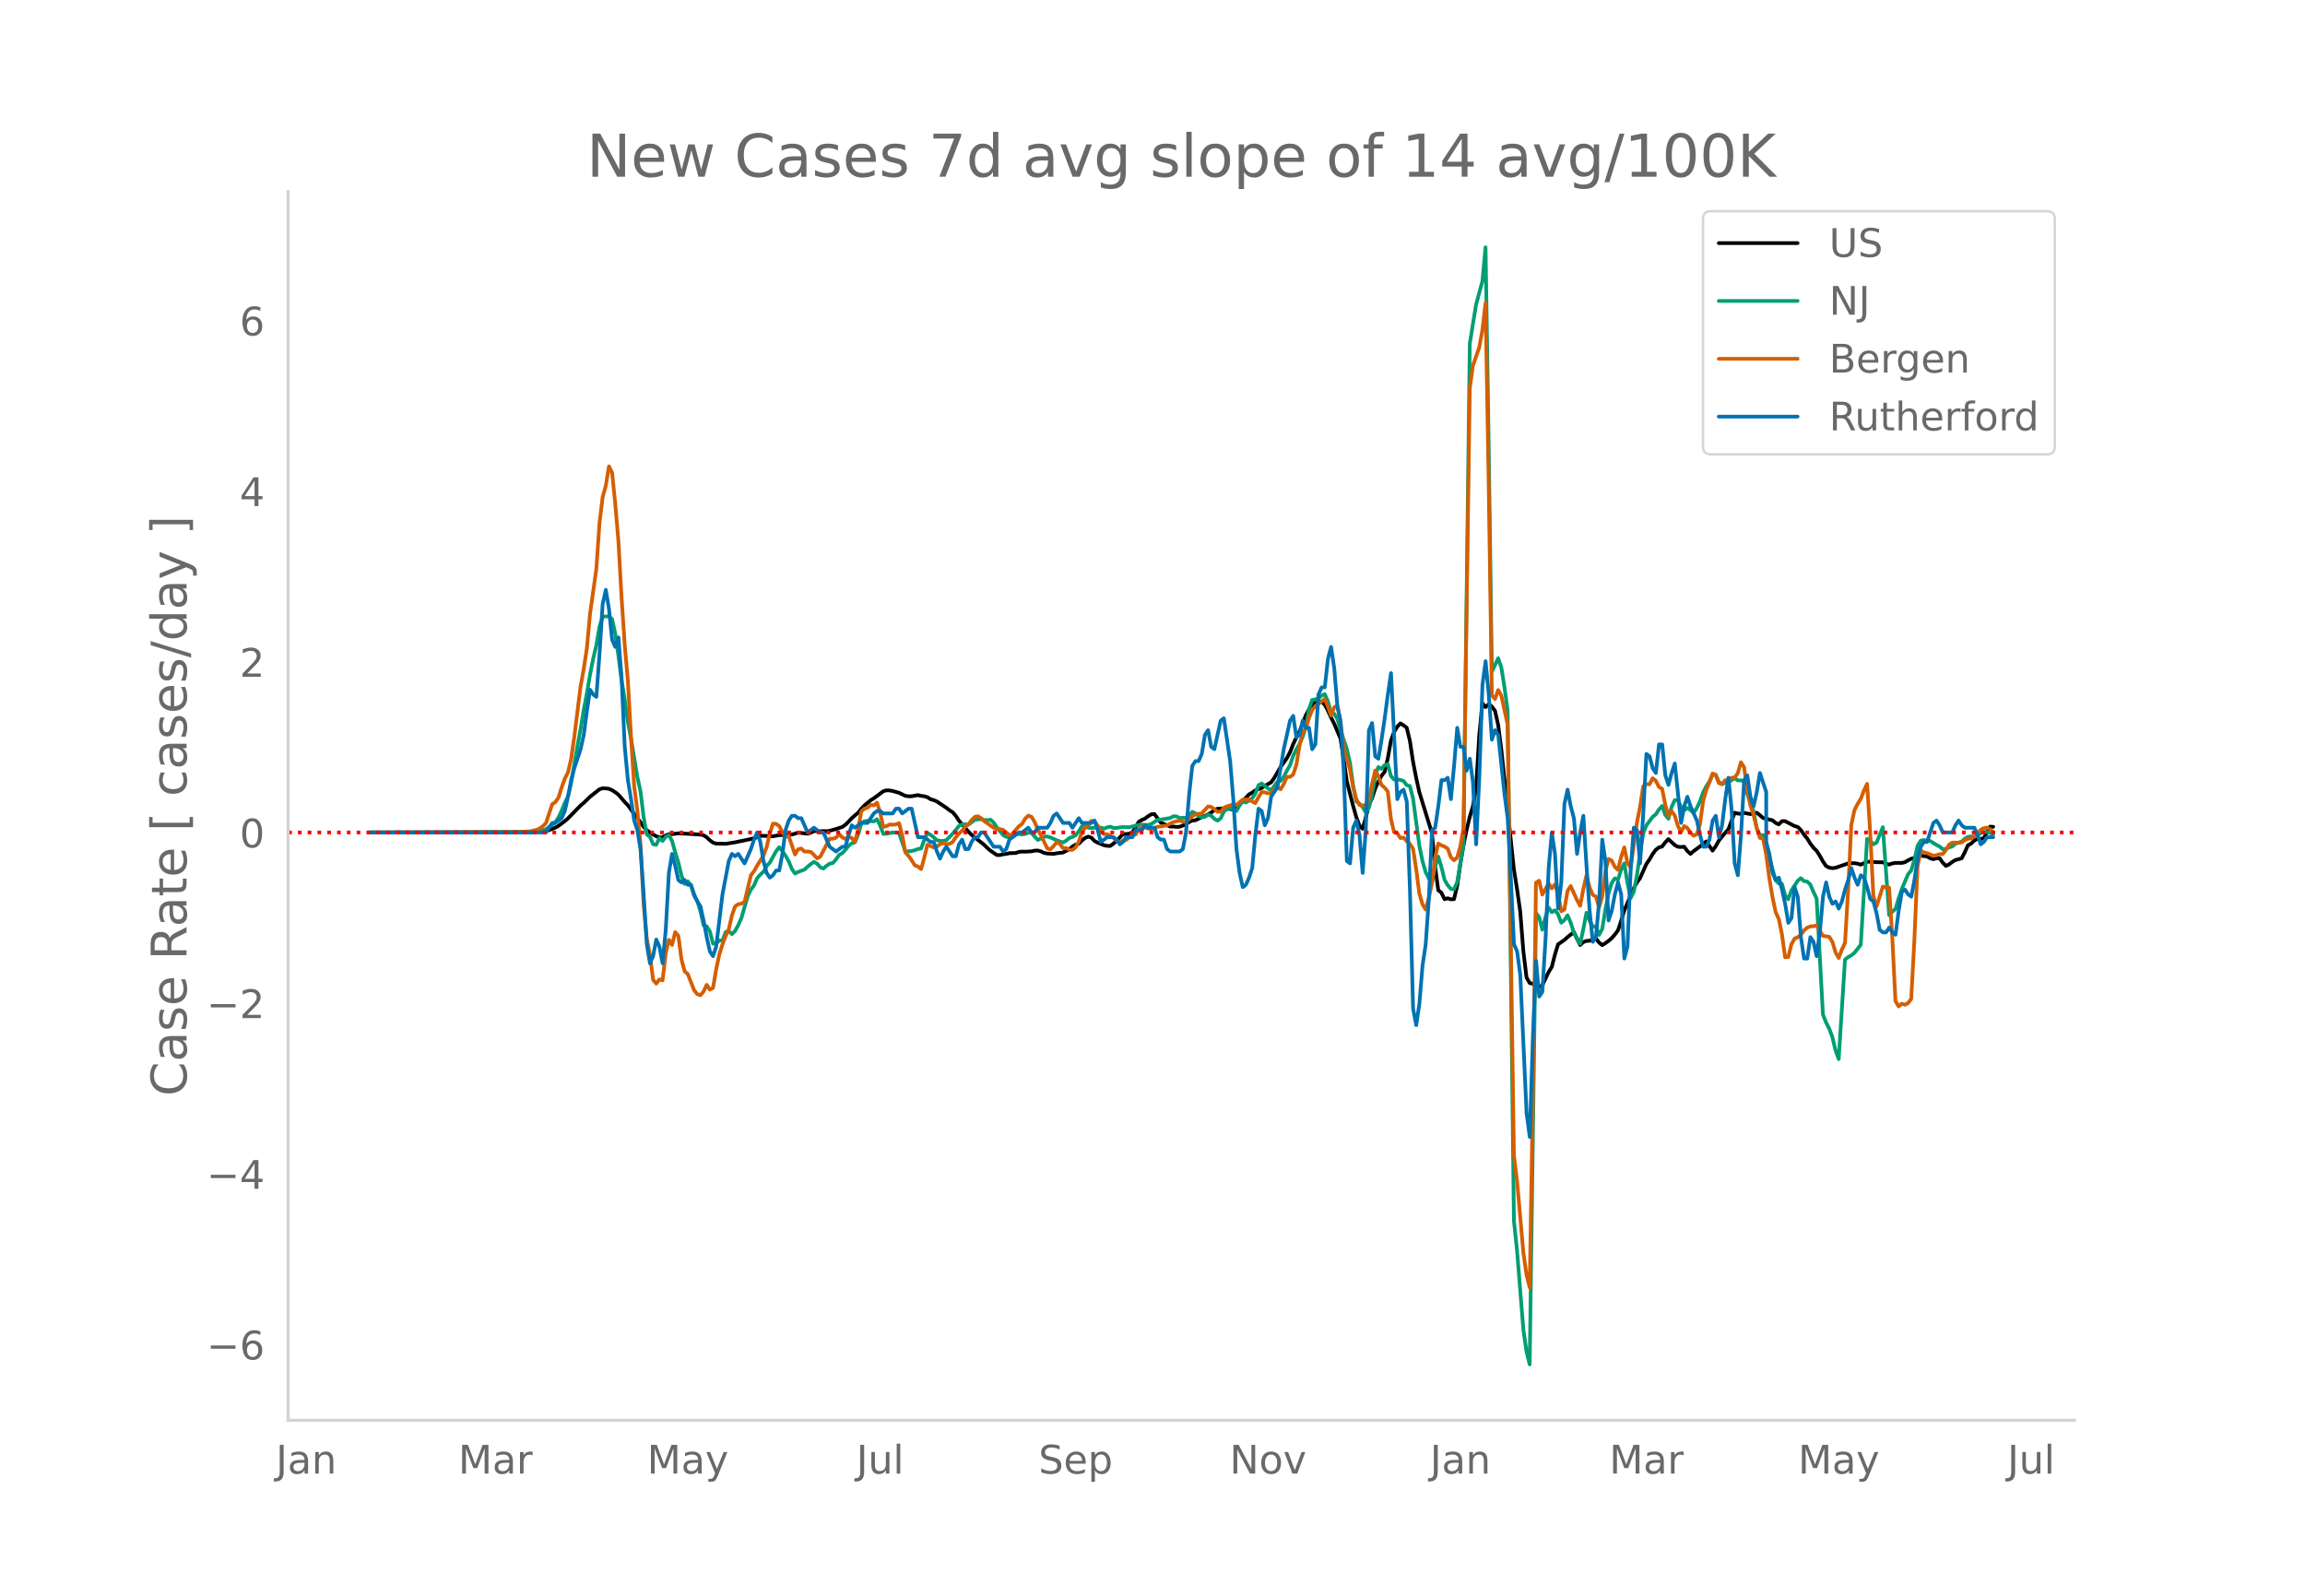 <svg height="864" viewBox="0 0 936 648" width="1248" xmlns="http://www.w3.org/2000/svg" xmlns:xlink="http://www.w3.org/1999/xlink"><defs><style>*{stroke-linecap:butt;stroke-linejoin:round}</style></defs><g id="figure_1"><path d="M0 648h936V0H0z" style="fill:#fff" id="patch_1"/><g id="axes_1"><path d="M117 576.72h725.4V77.76H117z" style="fill:none" id="patch_2"/><path clip-path="url(#p0abd305f28)" d="m149.973 338.045 64.024-.139 6.403-.325 1.28-.177 1.28-.31 2.562-1.038 1.28-.725 2.561-1.897 1.28-1.119 5.123-5.229 1.28-1.062 2.561-2.495 3.842-3.033 1.28-.4 1.28.044 1.281.176 1.28.566 1.281.823 1.28.998 2.562 2.955 1.28 1.327 2.561 3.54 2.561 3.374 1.28 1.848 1.281 1.415 2.561 1.7 1.28.705 1.281.48 1.28-.067 1.281-.726 1.28-.499 1.281-.044 2.561-.325 5.122.258 3.842.263 1.28.263 1.28.84 1.281 1.195 1.28.96 1.281.398 3.842.08 3.841-.612 7.683-1.597 2.561-.997 1.28-.05 3.842.207 2.561-.47 2.561-.125 1.28-.137 1.281.02 2.56-.757 3.842.398 1.28-.392 1.281-.647 1.28-.045 1.281.122 1.28-.086 1.281.053 1.28-.178 2.562-.703 2.56-.845 1.281-.907 1.28-1.256 1.281-1.411 2.561-2.189 1.28-1.585 1.281-1.367 2.561-2.144 1.28-.774 3.842-2.853 1.28-.393 1.281.053 1.28.243 2.562.719 2.56 1.24 1.281.172 1.28-.019 2.562-.46 1.28.319 1.28.144 1.281.405 1.28.803 1.281.365 1.28.554 3.842 2.57 1.28.996 1.281.8 1.28 1.481 1.281 1.942 3.842 4.464 1.28 1.292 5.122 4.07 1.28 1.277 1.281 1.088 2.561 1.763 1.28.01 1.281-.331 1.28-.128 1.281-.295 2.561-.08 1.28-.442 1.281-.136 1.28.047 2.562-.147 1.28-.28 1.28-.047 1.281.358 1.28.625 1.281.232 2.561.15 1.28-.258 2.561-.3 2.561-1.33 1.28-1.115 1.281-.721 1.28-.388 1.281-1.337 1.28-1.042 1.281-.524 1.28.421 1.281 1.361 1.28.672 2.562 1.04 1.28.26 1.28.026 1.281-.964 1.28-1.134 2.562-2.666 2.56-.166 1.281-.62 1.28-1.93 1.281-2.298 1.28-.79 1.281-.52 1.28-.993 1.281-.769 1.28-.088 2.562 3.501 3.841 1.574 1.28-.003 1.281.155 1.28-.094 2.562-.95 1.28-1.01 1.28-.526 1.281-.144 2.561-1.279 1.28-.453 1.281-.623 1.28-.758 1.281-1.091 1.28-.46 1.281-.074 2.561.156 1.28-.025 1.281.365 1.28-.5 1.281-1.691 2.561-2.68 1.28-1.393 1.281-.704 1.28-.936 2.562-.927 1.28-.857 2.561-1.461 1.28-1.812 2.562-4.403 2.56-3.626 1.281-2.404 1.28-3.274 1.281-2.73 1.28-2.368 2.562-6.596 1.28-2.411 1.28-1.833 1.281-1.11 1.28-.38 1.281.195 1.28 1.206 1.281 2.393 1.28 2.824 1.281 2.531 2.561 6.038 1.28 8.258 1.28 9.077 2.562 9.987 1.28 4.555 1.28 3.426 1.281 1.31 1.28-4.42 1.281-5.333 1.28-2.67 1.281-3.856 1.28-2.91 1.281-2.32 1.28-1.588 1.281-5.507 1.28-7.228 1.281-3.476 1.28-2.118 1.281-1.366 1.28.786 1.281.994 1.28 5.263 1.281 8.463 1.28 6.615 1.281 5.82 5.122 16.67 1.28 13.524 1.281 9.603 1.28 1.023 1.281 2.64 1.28-.382 1.281.425 1.28-.058 1.281-5.42 1.28-8.835 1.281-7.67 1.28-6.26 1.281-5.26 1.28-4.286 1.281-7.411 1.28-21.401 1.281-12.989 1.28 1.526 1.281-1.15 1.28.94 1.281 1.738 1.28 5.718 1.281 9.994 3.842 36.63 1.28 12.12 1.28 7.964 1.281 9.115 1.28 16.17 1.281 10.58 1.28 2.236 1.281.322 1.28-.52 1.281 1.851 1.28-.725 2.562-5.391 1.28-2.044 1.28-4.998 1.281-4.208 2.561-1.757 1.28-1.166 2.562-2.043 2.56 5.24 1.281-1.183 1.28-.475 1.281-.074 1.28-.588 1.281-.334 1.28 1.65 1.281 1.047 1.28-.772 1.281-.941 1.28-1.088 1.281-1.477 1.28-1.714 1.28-3.824 1.281-4.272 3.842-9 1.28-2.339 1.28-1.75 2.562-5.746 1.28-1.875 1.28-2.18 1.281-1.738 1.28-.96 1.281-.357 1.28-1.69 1.281-1.32 2.561 2.425 1.28.691 1.281.098 1.28-.12 1.281 1.745 1.28 1.167 1.281-1.143 2.561-1.872 2.561-2.049 2.561 3.745 1.28-1.798 1.281-2.312 2.561-3.106 1.28-1.385 2.562-6.786 1.28.315 1.28.146 1.281-.412 2.561.492 2.561-.551 1.28.985 1.281 1.142 3.842.95 1.28 1.07 1.28.583 1.281-1.32 1.28.013 3.842 1.992 1.28.346 1.281 1.269 1.28 1.855 1.281 1.57 1.28 2.06 1.281 1.703 1.28 1.238 1.281 2.006 1.28 2.303 1.281 1.876 1.28.66 1.281.211 1.28-.169 5.123-1.77 2.56-.099 1.281.223 1.28.387 2.562-1.175 1.28-.037 2.561.216 2.561.038 1.28.626 1.281.281 1.28-.439 1.281-.241 2.56.025 1.281-.275 1.28-.784 1.281-.63 1.28-.308 1.281-.604 1.28-.355 2.562.336 1.28.744 1.28.363 1.281-.33 1.28-.04 1.281 1.785 1.28 1.297 1.281-.588 1.28-1.01 1.281-.756 2.561-.707 1.28-2.491 1.281-2.844 1.28-.646 1.281-1.243 1.28-.735 1.281.094 1.28-.267 2.562-4.738 1.28.08h0" style="fill:none;stroke:#000;stroke-linecap:round;stroke-width:1.5" id="line2d_1"/><path clip-path="url(#p0abd305f28)" d="m149.973 338.04 64.024-.098 3.842-.227 1.28-.187 1.28-.32 1.281-.474 2.561-1.772 1.28-1.1 1.281-1.927 1.28-2.787 1.281-3.15 1.28-2.579 1.281-5.418 2.561-14.994 1.28-6.961 1.281-7.783 1.28-6.744 1.281-7.607 1.28-6.45 1.281-5.523 1.28-7.427 1.281-4.138 2.561-.113 1.28 1.152 1.281 6.005 1.28 8.844 1.281 10.066 1.28 7.745 1.281 9.031 1.28 6.939 2.562 15.472 1.28 5.834 1.28 10.564 1.281 6.92 1.28.998 1.281 2.964 1.28.229 1.281-2.771 1.28 1.228 1.281-1.674 1.28-.709 1.281 2.365 1.28 4.64 1.281 4.144 1.28 5.35 1.281 3.367 1.28-1.1 1.281 1.713 1.28 4.112 1.281 2.152 1.28 4.116 1.281 5.699 1.28.51 1.281 2.081 1.28 4.945 1.281-.058 1.28-1.254 1.281.046 1.28-3.434 1.281-.37 1.28 1.186 1.281-1.272 1.28-2.394 1.281-2.86 2.561-8.862 1.28-2.661 1.281-1.716 1.28-2.95 1.281-1.453 1.28-1.133 1.281-2.353 1.28-1.34 2.561-4.659 1.281-1.622 1.28 1.529 1.281 1.946 1.28 2.251 1.281 3.114 1.28 1.837 1.28-.643 2.562-.95 1.28-1.196 1.28-1.04 1.281-.883 1.28.689 1.281 1.463 1.28.551 1.281-1.138 1.28-.842 1.281-.273 1.28-1.447 1.281-1.837 1.28-.733 1.281-1.397 1.28-1.57 1.281-1.026 1.28-.354 1.281-3.185 1.28-4.385 1.281-1.043 1.28-.125 2.562.19 1.28-.851 1.28 2.56 1.281 3.394 1.28-.124 2.562-.456 2.56.14 2.562 7.61 2.56-.24 1.281-.332 1.28-.494 1.281-.169 1.28-3.493 1.281-2.815 1.28.749 1.281.995 1.28 1.18 1.281.27 1.28.035 1.281-.342 2.561-2.588 2.561-3.177 1.28-.633 1.281-.034 1.28.154 2.562-1.94 1.28-.218 1.28-.09 1.281.335 1.28.125 1.281-.229 1.28 1.169 1.281 1.968 2.561 3.09 1.28.75 1.281.157 2.561-1.276 1.28-.063 1.281.185 1.28-.184 1.281-.503 1.28.05 1.281 1.522 1.28 1.346 1.281-.601 1.28-.725 1.281-.061 1.28.394 2.561 1.166 2.561.894 1.281-.764 1.28-1.083 1.28-.42 1.281-.683 1.28-1.65 1.281-1.987 1.28-.19 1.281.776 1.28.09 2.562-.252 1.28.114 1.28.406 1.281-.52 1.28-.292 1.281.555 1.28-.018 1.281-.239 1.28-.125 2.562.091 3.841-.997 1.28-.08 2.562.138 1.28-.4 2.561-1.688 1.28-.072 3.842-.673 1.28-.724 1.281.085 1.28.665 1.281-.153 1.28.068 1.281-.94 1.28-1.499 1.281.613 1.28.98 1.281.655 1.28-.24 1.281-.913 1.28.492 1.281 1.242 1.28.744 1.281-.933 1.28-2.721 1.281-1.19 1.28-.233 1.281.404 1.28.762 1.281-2.325 1.28-1.566 1.281.408 1.28-.729 1.281-1.015 1.28-1.841 1.281-3.386 1.28-.737 2.562 2.005 1.28.784 2.561-3.507 1.28-.34 1.281-1.62 1.28-2.549 1.281-2.153 1.28-3.902 1.281-2.54 1.28-2.237 1.281-2.88 1.28-3.985 1.281-7.182 1.28-3.822 1.281-.16 1.28-.574 1.281-.983 1.28-.641 1.281 2.944 1.28 4.703 1.281.335 1.28 2.054 1.281 4.62 2.56 7.687 1.281 5.544 1.28 9.3 1.281 6.38 1.28.936 1.281 1.32 1.28 2.22 1.281-1.93 1.28-5.065 1.281-7.897 1.28-3.527 1.281.733 1.28-1.545 1.281-.38 1.28 4.869 1.281 1.391 1.28-.072 1.281.241 1.28.428 1.281 1.686 1.28.38 1.281 4.99 2.561 19.177 1.28 6.31 1.281 4.445 1.28 2.557 1.281 1.852 1.28-6.567 1.281-4.118 1.28 4.154 1.281 5.257 1.28 2.185 1.281 1.523 1.28.143 1.281-2.89 2.561-15.22 2.561-203.525 2.561-15.837 2.561-9.43 1.28-13.781 1.281 80.61 1.28 91.681 2.562-5.42 1.28 3.734 1.28 8.004 1.281 9.523 2.561 207.19 1.28 12.22 2.562 32.07 1.28 8.83 1.28 5.158 2.562-183.279 1.28 1.648 1.28 5.116 1.281-5.03 1.28-3.941 1.281 1.863 1.28-.76 1.281 1.614 1.28 3.437 1.281-1.049 1.28-1.978 1.281 2.997 1.28 3.991 1.281 2.66 1.28 1.923 1.281-5.904 1.28-6.682 1.281 3.21 1.28 2.311 1.281.118 1.28 3.32 1.281-2.377 1.28-7.803 1.281-6.598 1.28-4.278 1.281-1.905 1.28.59 1.28-4.045 1.281-2.61 1.28 7.867 1.281 6.206 1.28-2.49 1.281-6.626 1.28-9.023 1.281-8.115 1.28-3.243 2.562-3.465 1.28-1.021 1.28-1.953 1.281-1.46 1.28 3.637 1.281 1.557 1.28-4.751 1.281-2.781 1.28-.034 1.281 2.82 1.28 1.356 1.281-1.011 1.28.922 1.281 1.146 1.28-1.998 1.281-2.761 1.28-3.587 1.281-2.494 1.28-1.915 1.281-2.812 1.28.101 1.281 2.884 1.28.916 1.281-.6 1.28-.176 2.562-1.724 1.28.967 1.28-.081 1.281.477 1.28 4.994 2.562 7.258 1.28 6.7 1.28 2.902 1.281-.082 5.122 18.367 1.28 1.3 1.281.155 1.28 4.634 1.281 1.632 1.28-3.587 2.562-3.927 1.28-1.081 1.28 1.224 1.281.145 1.28 1.24 1.281 2.994 1.28 2.655 2.562 47.103 1.28 3.27 1.28 2.505 1.281 3.457 1.28 5.339 1.281 3.533 2.561-40.405 1.28-.997 1.281-.723 1.28-1.023 2.562-3.29 2.56-42.96 1.281.811 1.28 1.35 1.281-.665 2.561-6.248 2.561 35.737 1.28-1.481 1.281-1.003 1.28-4.345 1.28-3.762 2.562-6.048 1.28-1.536 1.28-4.342 1.281-5.597 1.28-2.142 1.281-.276 2.561.378 2.561 1.614 1.28.65 1.281 1.09 1.28-.137 1.281-.602 1.28-.374 1.281-1.095 1.28-.503 1.281-.374 1.28-1.185 1.281-.758 1.28-.133 1.281.037 1.28-.424 1.281-1.007 1.28-.458 1.281.052 1.28.356 1.281.508h0" style="fill:none;stroke:#009e73;stroke-linecap:round;stroke-width:1.5" id="line2d_2"/><path clip-path="url(#p0abd305f28)" d="m149.973 338.04 56.341-.095 5.122-.133 3.842-.247 2.56-.588 1.281-.53 1.28-.93 1.281-1.233 2.561-7.7 1.28-.872 1.281-1.878 1.28-4.077 1.281-3.585 1.28-2.522 1.281-5.462 1.28-8.97 2.562-20.578 1.28-6.998 1.28-8.478 1.281-13.958 2.561-18.226 1.28-18.624 1.281-10.564 1.28-4.57 1.281-7.852 1.28 2.617 1.281 12.745 1.28 15.077 1.281 22.93 1.28 19.23 1.281 14.585 1.28 22.758 1.281 20.065 1.28 9.71 1.281 13.75 1.28 24.542 1.281 13.977 1.28 6.449 1.281 10.07 1.28 1.536 1.281-1.706 1.28.379 1.281-10.943 1.28-5.52 1.281 2.087 1.28-5.177 1.281 1.46 1.28 9.615 1.281 4.818 1.28 1.137 2.562 6.506 1.28 1.63 1.28.437 1.281-1.517 1.28-2.712 1.281 1.972 1.28-.74 1.281-7.548 1.28-6.03 1.281-4.116 1.28-3.3 1.281-2.826 1.28-5.614 1.281-3.66 1.28-.892 1.281-.19 1.28-.777 2.562-10.753 1.28-1.67 1.28-2.275 2.562-4.078 1.28-3.394 1.28-5.576 1.281-3.964 1.28.057 1.281.91 1.28 2.485 1.281 1.84 1.28-.285 2.561 7.491 1.28-2.124 1.281-.284 1.28 1.232 1.281-.038 1.28.152 1.281 1.195 1.28 1.441 1.281-.645 3.842-7.34 1.28.02 1.28-.417 1.281-1.442 1.28 1.328 1.281.607 1.28-.816 1.281.455 1.28 1.423 1.281-4.59 1.28-7.624 1.281-1.119 1.28-.398 1.281-1.176 1.28.228 1.281-1.12 1.28 4.06 1.281 5.84 1.28-.36 1.281-.664 1.28.095 1.281-.114 1.28-.512 1.281 4.855 1.28 7.018 1.281 1.384 1.28 1.82 1.281 2.05 1.28.473 1.281 1.043 1.28-4.646 1.281-5.273 2.561 1.138 1.28-.341 1.281-1.024 1.28-.398 1.281.379 1.28-.057 1.281-.797 1.28-1.877 1.281-1.555 1.28-1.1 1.281-1.67 1.28-1.023 1.281-1.612 1.28-1.328 1.281-.285 1.28.778 1.281 1.195 3.842 2.693 1.28.569 1.28-.019 1.281.322 2.561 2.2 1.28-.569 1.281-1.63 1.28-1.423 1.281-.986 1.28-2.143 1.281-1.233 1.28.474 1.281 2.124 1.28 2.997 1.281 2.37 2.561 5.33 1.28.398 1.281-1.29 1.28-1.63 1.281.777 1.28 1.65 1.281-.038 1.28.74 1.28-.02 1.281-1.024 1.28-2.294 1.281-3.926 1.28-1.707 1.281-.872 1.28-1.935 1.281.247 1.28 1.706 1.281 2.106 1.28 1.346 1.281.02 1.28.644 1.281.853 1.28 1.176 1.281.588 1.28-.664 1.281-.246 2.561-2.03 1.28-.208 1.281-1.935 1.28-1.479 2.562 1.005 1.28.171 2.561-.872 2.561-.36 1.28-.266 2.562-1.309 2.56-.607 1.281.455 1.28.19 2.562-2.465 1.28-.645 1.28-.285 1.281-.151 2.561-2.845 1.28.227 1.281.854 1.28 1.1 1.281-.02 1.28-1.63 1.281-.588 1.28-.342 1.281-.512 1.28.323 2.562-2.181 2.56-.114 1.281.891 1.28.664 1.281-2.446 1.28-2.03 1.281.076 1.28.398 1.281-.018 1.28-1.821 1.281-.607 1.28.815 1.281-2.143 1.28-2.882 1.281-.02 1.28-.948 1.281-3.944 1.28-7.606 1.281-5.5 1.28-1.687 1.281-4.21 1.28-3.244 1.281-1.555 3.841-2.902 1.281 3.035 1.28 3.66 1.281-3.319 1.28-.796 1.281 7.055 1.28 9.862 1.28 4.95 1.281 4.134 1.28 7.245 1.281 4.78 1.28 2.389 1.281.208 1.28-.17 1.281-2.428 1.28-6.145 1.281-5.443 1.28 2.295 1.281 3.566 1.28 1.119 1.281 1.574 1.28 11.113 1.281 5.425 1.28.398 1.281 1.953 1.28-.19 1.281 1.442 1.28 1.119 1.281 1.896 1.28 8.307 1.281 9.9 1.28 4.438 1.281 2.086 1.28-4.532 1.281-6.202 1.28-10.298 1.281-5.747 1.28.74 1.281.493 1.28.853 1.281 3.49 1.28 1.214 1.281-1.1 1.28-4.514 1.281-7.358 2.561-178.692 1.28-9.199 2.562-7.396 1.28-7.017 1.28-11.02 1.281 73.681 1.28 85.648 1.281 1.48 1.28-3.623 1.281 2.238 2.561 11.72 2.561 174.937 1.28 10.602 2.562 29.055 1.28 8.933 1.28 5.082 1.281-77.568 1.28-86.786 1.281-.815 1.28 5.651 2.562-4.532 1.28 1.991 1.28-1.593 1.281 3.622 1.28 7.302 1.281-.74 1.28-7.529 1.281-1.991 2.561 5.69 1.28 2.332 1.281-6.695 1.28-5.632 1.281 4.798 1.28 3.091 1.281.664 1.28 4.362 1.281-4.305 1.28-10.26 1.281-5.064 1.28.664 1.281 2.56 1.28 1.233 1.28-5.235 1.281-3.926 1.28 6.316 1.281 1.859 2.561-18.15 1.28-6.43 1.281-8.401 1.28-.873 1.281.095 1.28-2.484 1.281 1.043 1.28 2.56 1.281.683 1.28 6.486 1.281 4.647 1.28-2.049 1.281 1.783 1.28 4.21 1.281 2.504 1.28-2.447 1.281.797 1.28 1.915 1.281 1.214 1.28-.569 1.281-4.115 1.28-9.37 1.281-4.513 1.28-3.091 1.281-3.604 1.28.55 1.281 3.395 1.28.303 1.281-1.517 1.28.209 1.281-1.214 1.28-.076 1.281-1.783 1.28-4.419 1.281 2.01 1.28 9.313 1.281 6.24 1.28 3.906 1.281 5.235 1.28 4.02 1.281.228 1.28 6.486 1.281 9.654 1.28 7.624 1.281 6.087 1.28 2.864 1.281 6.183 1.28 9.312 1.281-.076 1.28-5.158 1.281-2.333 1.28-.55 1.281-1.024 1.28-1.707 1.281-1.138 1.28-.531 1.281-.095 1.28-.247 2.562 4.173 2.56.398 1.281 2.067 1.28 4.249 1.281 2.275 1.28-3.394 1.281-2.693 1.28-21.697 1.281-26.286 1.28-5.955 1.281-2.541 1.28-2.049 1.281-3.394 1.28-2.694 1.281 19.971 1.28 25.698 1.281 4.097 2.561-8.023 1.28.323 1.281.057 1.28 20.463 1.281 25.547 1.28 2.238 1.28-1.081 1.281.417 1.28-.664 1.281-1.726 1.28-23.934 1.281-29.852 1.28-6.41 1.281.702 1.28.284 2.562 1.081 1.28-.208 1.28-.418 1.281-.057 1.28-1.63 1.281-2.163 1.28-.815 1.281-.057 1.28.095 1.281-.17 1.28-.892 1.281-.588 1.28-.152 1.281-.702 1.28-1.27 1.281-1.442 1.28-.74 1.281-.189 1.28.588 1.281 1.29h0" style="fill:none;stroke:#d55e00;stroke-linecap:round;stroke-width:1.5" id="line2d_3"/><path clip-path="url(#p0abd305f28)" d="M149.973 338.04h71.707l2.561-3.864h1.28l2.562-1.932 1.28-2.898 1.28-5.796 1.281-6.761 1.28-4.83 2.562-7.727 1.28-5.796 1.28-9.66 1.281-8.693 1.28 1.932 1.281.966 1.28-17.387 1.281-20.285 1.28-5.795 1.281 7.727 1.28 12.557 1.281 2.898 1.28-3.864 1.281 16.421 1.28 28.013 1.281 13.523 1.28 7.727 1.281 8.694 1.28 3.863 1.281 7.728 1.28 18.353 1.281 20.285 1.28 7.727 1.281-2.898 1.28-6.761 1.281 2.897 1.28 6.762 1.281-13.523 1.28-23.183 1.281-7.727 1.28 4.83 1.281 5.795 1.28.966 1.281-.966 1.28 1.932h1.281l1.28 3.864 1.281 2.898 1.28 1.932 1.281 5.795 1.28 6.762 1.281 5.795 1.28 1.932 1.281-3.864 2.561-21.25 2.561-13.523 1.28-2.898 1.281.966 1.28-.966 2.562 3.864 2.56-5.796 1.281-3.864 1.28-2.898 1.281 3.864 1.28 7.728 1.281 4.83 1.28 1.931 1.281-.966 1.28-1.932h1.281l1.28-6.761 1.281-9.66 1.28-3.863 1.281-1.932h1.28l1.28.966h1.281l2.561 5.795 2.561-1.931 2.561 1.931h1.28l2.562 5.796 2.56 1.932 2.562-1.932h1.28l1.28-4.83 1.281-3.863 1.28.966 2.562-1.932h2.56l2.562-3.864 1.28-.966h1.28l1.281.966h3.842l1.28-1.932h1.28l1.281 1.932 2.561-1.932h1.28l2.562 11.591h2.56l2.562 1.932h1.28l1.28 3.864 1.281 2.898 1.28-2.898 1.281-1.932 2.561 3.864h1.28l1.281-4.83 1.28-1.932 1.281 3.864h1.28l1.281-2.898 1.28-1.932h1.281l1.28-1.932h1.281l3.842 5.796h2.56l1.281 1.932 1.28-.966 1.281-3.864 3.842-2.898h1.28l2.561-1.931 1.28 1.931h1.281l1.28-1.931h3.842l1.28-1.932 1.281-2.898 1.28-.966 2.561 3.864h2.561l1.28 1.932 2.562-3.864 1.28 1.932h3.842l1.28-.966 1.28 3.863 1.281 4.83 2.561-1.932h2.561l1.28.966 1.281 1.932 1.28-.966 1.281-1.932h2.561l1.28-2.898h2.562l1.28-1.931 1.28.966h2.562l1.28 3.863 1.28.966h1.281l1.28 3.864 1.281.966h3.842l1.28-.966 1.28-6.762 1.281-15.455 1.28-11.59 1.281-1.933h1.28l1.281-2.898 1.28-7.727 1.281-1.932 1.28 6.762 1.281.966 2.561-11.592 1.28-.966 2.562 17.387 1.28 15.455 1.28 20.285 1.281 9.66 1.28 5.795 1.281-.966 1.28-2.898 1.281-3.863 1.28-13.524 1.281-10.625 1.28.966 1.281 5.796 1.28-2.898 1.281-8.694 2.561-3.863 2.561-15.455 2.561-11.592 1.28-1.932 1.281 8.694 1.28-.966L529 292.64l1.28 2.898h1.281l1.28 8.694 1.281-1.932 1.28-20.285 1.281-2.898h1.28l1.281-11.591 1.28-4.83 1.281 8.694 1.28 15.455 1.281 5.795 1.28 20.285 1.28 36.706 1.281.966 1.28-14.49 1.281-2.897 1.28 5.795 1.281 15.455 1.28-17.387 1.281-40.569 1.28-2.898 1.281 13.523 1.28.966 1.281-7.727 1.28-8.694 1.281-9.659 1.28-8.693 2.562 51.194 1.28-2.898 1.28-.965 1.281 4.83 1.28 35.739 1.281 48.297 1.28 6.761 1.281-8.693 1.28-15.455 1.281-8.693 1.28-18.353 1.281-28.013 1.28-.965 1.281-8.694 1.28-10.625h1.281l1.28-.966 1.281 8.693 1.28-13.523 1.281-15.455 1.28 7.728h1.281l1.28 9.659 1.281-4.83 1.28 9.66 1.281 25.114 1.28-27.046 1.281-37.672 1.28-9.66 1.281 13.524 1.28 18.353 1.281-3.864 1.28 1.932 2.562 24.148 1.28 9.66 1.28 24.148 1.281 27.047 1.28 2.897 1.281 9.66 2.561 56.024 1.28 9.66 1.281-40.57 1.28-30.91 1.281 14.49 1.28-1.933 1.281-21.25 1.28-28.978 1.281-14.49 1.28 8.694 1.281 22.216 1.28-10.625 1.281-31.876 1.28-5.795 1.281 6.761 1.28 4.83 1.281 14.489 1.28-8.694 1.281-6.761 1.28 20.285 1.281 18.352 1.28 12.558 1.281-1.932 1.28-14.49 1.281-25.114 1.28 8.694 1.281 24.148 1.28-3.864 1.281-6.761 1.28-4.83 1.28 4.83 1.281 26.08 1.28-4.83 1.281-30.91 1.28-17.386 1.281.965 1.28 13.524 1.281-20.285 1.28-24.149 1.281.966 1.28 4.83 1.281 1.932 1.28-11.591h1.281l1.28 12.557 1.281 3.864 1.28-4.83 1.281-3.864 2.561 24.149 1.28-6.762 1.281-3.864 1.28 3.864 2.562 5.796 1.28 5.795 1.28 4.83h1.281l1.28-2.898 1.281-7.727 1.28-1.932 1.281 8.693 1.28-4.83 1.281-10.625 1.28-8.693 1.281 12.557 1.28 22.217 1.281 4.83 1.28-16.422 1.281-22.216 1.28-1.932 1.281 8.693 1.28 3.864 1.281-5.796 1.28-7.727 2.562 7.727v20.285l1.28 4.83 1.28 7.727 1.281 2.898 1.28-.966 1.281 4.83 1.28 5.796 1.281 7.727 1.28-1.932 1.281-12.557 1.28 3.864 1.281 16.42 1.28 8.694h1.281l1.28-8.693 1.281 1.932 1.28 5.795 1.281-9.66 1.28-14.488 1.281-5.796 1.28 5.796 1.281 2.898 1.28-.966 1.281 2.897 1.28-2.897 1.281-4.83 1.28-3.864 1.281-4.83 1.28 3.864 1.281 2.898 1.28-3.864 1.281.966 1.28 3.864 1.281 4.83 1.28.966 1.281 4.83 1.28 6.76 1.281.967h1.28l1.281-1.932 1.28 1.932 1.281.966 1.28-9.66 1.28-7.727 1.281-.966 1.28 1.932 1.281.966 1.28-6.762 1.281-8.693 1.28-4.83 1.281-1.932h1.28l2.562-7.727 1.28-.966 1.28 1.932 1.281 2.897h3.842l1.28-2.897 1.28-1.932 1.281 1.932 1.28.966h3.842l1.28 2.897 1.281 3.864 1.28-.966 1.281-1.932h2.561" style="fill:none;stroke:#0072b2;stroke-linecap:round;stroke-width:1.5" id="line2d_4"/><path clip-path="url(#p0abd305f28)" d="M117 338.04h725.4" style="fill:none;stroke:red;stroke-dasharray:1.5,2.475;stroke-dashoffset:0;stroke-width:1.5" id="line2d_5"/><path d="M117 576.72V77.76" style="fill:none;stroke:#d3d3d3;stroke-linecap:square;stroke-linejoin:miter;stroke-width:1.25" id="patch_3"/><path d="M117 576.72h725.4" style="fill:none;stroke:#d3d3d3;stroke-linecap:square;stroke-linejoin:miter;stroke-width:1.25" id="patch_4"/><g id="matplotlib.axis_1"><g id="xtick_1"><g style="fill:#696969" transform="matrix(.16 0 0 -.16 112.03 598.378)" id="text_1"><defs><path d="M9.813 72.906h9.859V5.078q0-13.187-5-19.14-5-5.954-16.094-5.954h-3.75v8.297h3.078q6.531 0 9.219 3.672Q9.813-4.39 9.813 5.078z" id="DejaVuSans-74"/><path d="M34.281 27.484q-10.89 0-15.093-2.484-4.204-2.484-4.204-8.5 0-4.781 3.157-7.594 3.156-2.797 8.562-2.797 7.485 0 12 5.297 4.516 5.297 4.516 14.078v2zm17.922 3.72V0H43.22v8.297Q40.14 3.328 35.547.953q-4.594-2.375-11.234-2.375-8.391 0-13.36 4.719Q6 8.016 6 15.922q0 9.219 6.172 13.906 6.187 4.688 18.437 4.688h12.61v.89q0 6.203-4.078 9.594-4.078 3.39-11.453 3.39-4.688 0-9.141-1.124-4.438-1.125-8.531-3.375v8.312q4.921 1.906 9.562 2.844 4.64.953 9.031.953 11.875 0 17.735-6.156 5.86-6.14 5.86-18.64z" id="DejaVuSans-97"/><path d="M54.89 33.016V0h-8.984v32.719q0 7.765-3.031 11.61-3.031 3.858-9.078 3.858-7.281 0-11.484-4.64-4.204-4.625-4.204-12.64V0H9.08v54.688h9.03v-8.5q3.235 4.937 7.594 7.374Q30.078 56 35.797 56q9.422 0 14.25-5.828 4.844-5.828 4.844-17.156z" id="DejaVuSans-110"/></defs><use xlink:href="#DejaVuSans-74"/><use x="29.492" xlink:href="#DejaVuSans-97"/><use x="90.771" xlink:href="#DejaVuSans-110"/></g></g><g id="xtick_2"><g style="fill:#696969" transform="matrix(.16 0 0 -.16 186.099 598.378)" id="text_2"><defs><path d="M9.813 72.906h14.703l18.593-49.61 18.703 49.61h14.704V0H66.89v64.016l-18.797-50h-9.907l-18.796 50V0H9.813z" id="DejaVuSans-77"/><path d="M41.11 46.297q-1.516.875-3.297 1.281Q36.03 48 33.89 48q-7.625 0-11.703-4.953-4.079-4.953-4.079-14.234V0H9.08v54.688h9.03v-8.5q2.844 4.984 7.375 7.39Q30.031 56 36.531 56q.922 0 2.047-.125 1.125-.11 2.484-.36z" id="DejaVuSans-114"/></defs><use xlink:href="#DejaVuSans-77"/><use x="86.279" xlink:href="#DejaVuSans-97"/><use x="147.559" xlink:href="#DejaVuSans-114"/></g></g><g id="xtick_3"><g style="fill:#696969" transform="matrix(.16 0 0 -.16 262.763 598.378)" id="text_3"><defs><path d="M32.172-5.078q-3.797-9.766-7.422-12.735-3.61-2.984-9.656-2.984H7.906v7.516h5.282q3.703 0 5.75 1.765Q21-9.766 23.483-3.219l1.61 4.094-22.11 53.813H12.5l17.094-42.766 17.093 42.766h9.516z" id="DejaVuSans-121"/></defs><use xlink:href="#DejaVuSans-77"/><use x="86.279" xlink:href="#DejaVuSans-97"/><use x="147.559" xlink:href="#DejaVuSans-121"/></g></g><g id="xtick_4"><g style="fill:#696969" transform="matrix(.16 0 0 -.16 347.76 598.378)" id="text_4"><defs><path d="M8.5 21.578v33.11h8.984V21.922q0-7.766 3.016-11.656 3.031-3.875 9.094-3.875 7.265 0 11.484 4.64 4.234 4.64 4.234 12.656v31h8.985V0h-8.984v8.406Q42.047 3.422 37.718 1q-4.313-2.422-10.032-2.422-9.421 0-14.312 5.86Q8.5 10.296 8.5 21.578zM31.11 56z" id="DejaVuSans-117"/><path d="M9.422 75.984h8.984V0H9.422z" id="DejaVuSans-108"/></defs><use xlink:href="#DejaVuSans-74"/><use x="29.492" xlink:href="#DejaVuSans-117"/><use x="92.871" xlink:href="#DejaVuSans-108"/></g></g><g id="xtick_5"><g style="fill:#696969" transform="matrix(.16 0 0 -.16 421.723 598.378)" id="text_5"><defs><path d="M53.516 70.516V60.89q-5.61 2.687-10.594 4-4.984 1.328-9.625 1.328-8.047 0-12.422-3.125t-4.375-8.89q0-4.845 2.906-7.313 2.907-2.453 11.016-3.97l5.953-1.218q11.031-2.11 16.281-7.406 5.25-5.297 5.25-14.172 0-10.61-7.11-16.078-7.093-5.469-20.812-5.469-5.172 0-11.015 1.172Q13.14.922 6.89 3.219v10.156q6-3.36 11.765-5.078 5.766-1.703 11.328-1.703 8.438 0 13.032 3.312 4.593 3.328 4.593 9.485 0 5.359-3.297 8.39-3.296 3.032-10.812 4.547L27.484 33.5q-11.03 2.188-15.968 6.875-4.922 4.688-4.922 13.047 0 9.672 6.812 15.234 6.813 5.563 18.766 5.563 5.14 0 10.453-.938 5.328-.922 10.89-2.765z" id="DejaVuSans-83"/><path d="M56.203 29.594v-4.39H14.891q.593-9.282 5.593-14.142 5-4.859 13.938-4.859 5.172 0 10.031 1.266 4.86 1.265 9.656 3.812v-8.5Q49.266.734 44.187-.344 39.11-1.422 33.892-1.422q-13.094 0-20.735 7.61-7.64 7.625-7.64 20.625 0 13.421 7.25 21.296Q20.016 56 32.328 56q11.031 0 17.453-7.11 6.422-7.093 6.422-19.296zm-8.984 2.64q-.094 7.36-4.125 11.75-4.032 4.407-10.672 4.407-7.516 0-12.031-4.25-4.516-4.25-5.203-11.97z" id="DejaVuSans-101"/><path d="M18.11 8.203v-29H9.077v75.484h9.031v-8.296q2.844 4.875 7.157 7.234Q29.594 56 35.594 56q9.968 0 16.187-7.906 6.235-7.907 6.235-20.797T51.78 6.484q-6.218-7.906-16.187-7.906-6 0-10.328 2.375-4.313 2.375-7.157 7.25zm30.578 19.094q0 9.906-4.079 15.547-4.078 5.64-11.203 5.64-7.14 0-11.218-5.64-4.079-5.64-4.079-15.547 0-9.906 4.078-15.547 4.079-5.64 11.22-5.64 7.124 0 11.202 5.64t4.078 15.547z" id="DejaVuSans-112"/></defs><use xlink:href="#DejaVuSans-83"/><use x="63.477" xlink:href="#DejaVuSans-101"/><use x="125" xlink:href="#DejaVuSans-112"/></g></g><g id="xtick_6"><g style="fill:#696969" transform="matrix(.16 0 0 -.16 499.299 598.378)" id="text_6"><defs><path d="M9.813 72.906h13.28l32.329-60.984v60.984h9.562V0h-13.28L19.39 60.984V0H9.813z" id="DejaVuSans-78"/><path d="M30.61 48.39q-7.22 0-11.422-5.64-4.204-5.64-4.204-15.453 0-9.813 4.172-15.453 4.188-5.64 11.453-5.64 7.188 0 11.375 5.655 4.203 5.672 4.203 15.438 0 9.719-4.203 15.406-4.187 5.688-11.375 5.688zm0 7.61q11.718 0 18.406-7.625 6.703-7.61 6.703-21.078 0-13.422-6.703-21.078-6.688-7.64-18.407-7.64-11.765 0-18.437 7.64-6.656 7.656-6.656 21.078 0 13.469 6.656 21.078Q18.844 56 30.609 56z" id="DejaVuSans-111"/><path d="M2.984 54.688H12.5L29.594 8.797l17.093 45.89h9.516L35.687 0H23.485z" id="DejaVuSans-118"/></defs><use xlink:href="#DejaVuSans-78"/><use x="74.805" xlink:href="#DejaVuSans-111"/><use x="135.986" xlink:href="#DejaVuSans-118"/></g></g><g id="xtick_7"><g style="fill:#696969" transform="matrix(.16 0 0 -.16 580.691 598.378)" id="text_7"><use xlink:href="#DejaVuSans-74"/><use x="29.492" xlink:href="#DejaVuSans-97"/><use x="90.771" xlink:href="#DejaVuSans-110"/></g></g><g id="xtick_8"><g style="fill:#696969" transform="matrix(.16 0 0 -.16 653.48 598.378)" id="text_8"><use xlink:href="#DejaVuSans-77"/><use x="86.279" xlink:href="#DejaVuSans-97"/><use x="147.559" xlink:href="#DejaVuSans-114"/></g></g><g id="xtick_9"><g style="fill:#696969" transform="matrix(.16 0 0 -.16 730.143 598.378)" id="text_9"><use xlink:href="#DejaVuSans-77"/><use x="86.279" xlink:href="#DejaVuSans-97"/><use x="147.559" xlink:href="#DejaVuSans-121"/></g></g><g id="xtick_10"><g style="fill:#696969" transform="matrix(.16 0 0 -.16 815.14 598.378)" id="text_10"><use xlink:href="#DejaVuSans-74"/><use x="29.492" xlink:href="#DejaVuSans-117"/><use x="92.871" xlink:href="#DejaVuSans-108"/></g></g></g><g id="matplotlib.axis_2"><g id="ytick_1"><g style="fill:#696969" transform="matrix(.16 0 0 -.16 83.912 552.03)" id="text_11"><defs><path d="M10.594 35.5h62.593v-8.297H10.594z" id="DejaVuSans-8722"/><path d="M33.016 40.375q-6.641 0-10.532-4.547-3.875-4.531-3.875-12.437 0-7.86 3.875-12.438 3.891-4.562 10.532-4.562 6.64 0 10.515 4.562 3.875 4.578 3.875 12.438 0 7.906-3.875 12.437-3.875 4.547-10.515 4.547zm19.578 30.922v-8.984q-3.719 1.75-7.5 2.671-3.782.938-7.5.938-9.766 0-14.922-6.594-5.14-6.594-5.875-19.922 2.875 4.25 7.219 6.516 4.359 2.266 9.578 2.266 10.984 0 17.36-6.672 6.374-6.657 6.374-18.125 0-11.235-6.64-18.032-6.641-6.78-17.672-6.78-12.657 0-19.344 9.687-6.688 9.703-6.688 28.109 0 17.281 8.204 27.563 8.203 10.28 22.015 10.28 3.719 0 7.5-.734t7.89-2.187z" id="DejaVuSans-54"/></defs><use xlink:href="#DejaVuSans-8722"/><use x="83.789" xlink:href="#DejaVuSans-54"/></g></g><g id="ytick_2"><g style="fill:#696969" transform="matrix(.16 0 0 -.16 83.912 482.726)" id="text_12"><defs><path d="M37.797 64.313 12.89 25.39h24.906zm-2.594 8.593H47.61V25.391h10.407v-8.203H47.609V0h-9.812v17.188H4.89v9.515z" id="DejaVuSans-52"/></defs><use xlink:href="#DejaVuSans-8722"/><use x="83.789" xlink:href="#DejaVuSans-52"/></g></g><g id="ytick_3"><g style="fill:#696969" transform="matrix(.16 0 0 -.16 83.912 413.422)" id="text_13"><defs><path d="M19.188 8.297h34.421V0H7.33v8.297q5.609 5.812 15.296 15.594 9.703 9.797 12.188 12.64 4.734 5.313 6.609 9 1.89 3.688 1.89 7.25 0 5.813-4.078 9.469-4.078 3.672-10.625 3.672-4.64 0-9.797-1.61-5.14-1.609-11-4.89v9.969Q13.767 71.78 18.938 73q5.188 1.219 9.485 1.219 11.328 0 18.062-5.672 6.735-5.656 6.735-15.125 0-4.5-1.688-8.531-1.672-4.016-6.125-9.485-1.218-1.422-7.765-8.187-6.532-6.766-18.453-18.922z" id="DejaVuSans-50"/></defs><use xlink:href="#DejaVuSans-8722"/><use x="83.789" xlink:href="#DejaVuSans-50"/></g></g><g id="ytick_4"><g style="fill:#696969" transform="matrix(.16 0 0 -.16 97.32 344.118)" id="text_14"><defs><path d="M31.781 66.406q-7.61 0-11.453-7.5Q16.5 51.422 16.5 36.375q0-14.984 3.828-22.484 3.844-7.5 11.453-7.5 7.672 0 11.5 7.5 3.844 7.5 3.844 22.484 0 15.047-3.844 22.531-3.828 7.5-11.5 7.5zm0 7.813q12.266 0 18.735-9.703 6.468-9.688 6.468-28.141 0-18.406-6.468-28.11-6.47-9.687-18.735-9.687-12.25 0-18.718 9.688-6.47 9.703-6.47 28.109 0 18.453 6.47 28.14Q19.53 74.22 31.78 74.22z" id="DejaVuSans-48"/></defs><use xlink:href="#DejaVuSans-48"/></g></g><g id="ytick_5"><use xlink:href="#DejaVuSans-50" style="fill:#696969" transform="matrix(.16 0 0 -.16 97.32 274.814)" id="text_15"/></g><g id="ytick_6"><use xlink:href="#DejaVuSans-52" style="fill:#696969" transform="matrix(.16 0 0 -.16 97.32 205.51)" id="text_16"/></g><g id="ytick_7"><use xlink:href="#DejaVuSans-54" style="fill:#696969" transform="matrix(.16 0 0 -.16 97.32 136.206)" id="text_17"/></g><g style="fill:#696969" transform="matrix(0 -.2 -.2 0 75.753 445.117)" id="text_18"><defs><path d="M64.406 67.281v-10.39q-4.984 4.64-10.625 6.922-5.64 2.296-11.984 2.296-12.5 0-19.14-7.64-6.641-7.64-6.641-22.094 0-14.406 6.64-22.047 6.64-7.64 19.14-7.64 6.345 0 11.985 2.296 5.64 2.297 10.625 6.938V5.609Q59.234 2.094 53.437.33q-5.78-1.75-12.218-1.75-16.563 0-26.094 10.124-9.516 10.14-9.516 27.672 0 17.578 9.516 27.703 9.531 10.14 26.094 10.14 6.531 0 12.312-1.734 5.797-1.734 10.875-5.203z" id="DejaVuSans-67"/><path d="M44.281 53.078v-8.5q-3.797 1.953-7.906 2.922-4.094.984-8.5.984-6.688 0-10.031-2.047-3.344-2.046-3.344-6.156 0-3.125 2.39-4.906 2.391-1.781 9.626-3.39l3.078-.688q9.562-2.047 13.593-5.781 4.032-3.735 4.032-10.422 0-7.625-6.032-12.078-6.03-4.438-16.578-4.438-4.39 0-9.156.86Q10.688.296 5.422 2v9.281q4.984-2.594 9.812-3.89 4.829-1.282 9.579-1.282 6.343 0 9.75 2.172 3.421 2.172 3.421 6.125 0 3.656-2.468 5.61-2.453 1.953-10.813 3.765l-3.125.735q-8.344 1.75-12.062 5.39-3.704 3.64-3.704 9.985 0 7.718 5.47 11.906Q16.75 56 26.811 56q4.97 0 9.36-.734 4.406-.72 8.11-2.188z" id="DejaVuSans-115"/><path d="M44.39 34.188q3.172-1.079 6.172-4.594 3-3.516 6.032-9.672L66.609 0H56l-9.313 18.703q-3.624 7.328-7.015 9.719-3.39 2.39-9.25 2.39h-10.75V0h-9.86v72.906h22.266q12.5 0 18.656-5.234 6.157-5.219 6.157-15.766 0-6.89-3.203-11.437-3.204-4.532-9.297-6.282zM19.673 64.797V38.922h12.406q7.125 0 10.766 3.297 3.64 3.297 3.64 9.687 0 6.39-3.64 9.64-3.64 3.25-10.766 3.25z" id="DejaVuSans-82"/><path d="M18.313 70.219V54.688h18.5v-6.985h-18.5V18.016q0-6.688 1.828-8.594 1.828-1.906 7.453-1.906h9.218V0h-9.218q-10.407 0-14.36 3.875-3.953 3.89-3.953 14.14v29.688H2.687v6.984h6.594V70.22z" id="DejaVuSans-116"/><path d="M8.594 75.984h20.703V69H17.578V-6.203h11.719v-6.984H8.594z" id="DejaVuSans-91"/><path d="M48.781 52.594v-8.407q-3.812 2.11-7.64 3.157-3.828 1.047-7.735 1.047-8.75 0-13.593-5.547-4.829-5.532-4.829-15.547 0-10.016 4.829-15.563 4.843-5.53 13.593-5.53 3.907 0 7.735 1.046 3.828 1.047 7.64 3.156V2.094Q45.016.344 40.984-.531q-4.015-.89-8.562-.89-12.36 0-19.64 7.765-7.266 7.765-7.266 20.953 0 13.375 7.343 21.031Q20.22 56 33.016 56q4.14 0 8.093-.86 3.953-.843 7.672-2.546z" id="DejaVuSans-99"/><path d="M25.39 72.906h8.297L8.297-9.28H0z" id="DejaVuSans-47"/><path d="M45.406 46.39v29.594h8.985V0h-8.985v8.203Q42.578 3.328 38.25.953q-4.313-2.375-10.375-2.375-9.906 0-16.14 7.906-6.22 7.922-6.22 20.813 0 12.89 6.22 20.797Q17.968 56 27.874 56q6.063 0 10.375-2.375 4.328-2.36 7.156-7.234zm-30.61-19.093q0-9.906 4.079-15.547 4.078-5.64 11.203-5.64 7.125 0 11.219 5.64 4.11 5.64 4.11 15.547 0 9.906-4.11 15.547-4.094 5.64-11.219 5.64-7.125 0-11.203-5.64-4.078-5.64-4.078-15.547z" id="DejaVuSans-100"/><path d="M30.422 75.984v-89.171H9.719v6.984H21.39V69H9.719v6.984z" id="DejaVuSans-93"/></defs><use xlink:href="#DejaVuSans-67"/><use x="69.824" xlink:href="#DejaVuSans-97"/><use x="131.104" xlink:href="#DejaVuSans-115"/><use x="183.203" xlink:href="#DejaVuSans-101"/><use x="244.727" xlink:href="#DejaVuSans-32"/><use x="276.514" xlink:href="#DejaVuSans-82"/><use x="343.746" xlink:href="#DejaVuSans-97"/><use x="405.025" xlink:href="#DejaVuSans-116"/><use x="444.234" xlink:href="#DejaVuSans-101"/><use x="505.758" xlink:href="#DejaVuSans-32"/><use x="537.545" xlink:href="#DejaVuSans-91"/><use x="576.559" xlink:href="#DejaVuSans-32"/><use x="608.346" xlink:href="#DejaVuSans-99"/><use x="663.326" xlink:href="#DejaVuSans-97"/><use x="724.605" xlink:href="#DejaVuSans-115"/><use x="776.705" xlink:href="#DejaVuSans-101"/><use x="838.229" xlink:href="#DejaVuSans-115"/><use x="890.328" xlink:href="#DejaVuSans-47"/><use x="924.02" xlink:href="#DejaVuSans-100"/><use x="987.496" xlink:href="#DejaVuSans-97"/><use x="1048.775" xlink:href="#DejaVuSans-121"/><use x="1107.955" xlink:href="#DejaVuSans-32"/><use x="1139.742" xlink:href="#DejaVuSans-93"/></g></g><g style="fill:#696969" transform="matrix(.24 0 0 -.24 238.224 71.76)" id="text_19"><defs><path d="M4.203 54.688h8.985l11.234-42.672 11.172 42.672h10.593l11.235-42.672 11.187 42.672h8.985L63.28 0H52.688L40.922 44.828 29.109 0H18.5z" id="DejaVuSans-119"/><path d="M8.203 72.906h46.875v-4.203L28.61 0H18.312L43.22 64.594H8.203z" id="DejaVuSans-55"/><path d="M45.406 27.984q0 9.766-4.031 15.125-4.016 5.375-11.297 5.375-7.219 0-11.25-5.375-4.031-5.359-4.031-15.125 0-9.718 4.031-15.093t11.25-5.375q7.281 0 11.297 5.375 4.031 5.375 4.031 15.093zm8.985-21.203q0-13.953-6.203-20.765Q42-20.797 29.203-20.797q-4.734 0-8.937.703-4.203.703-8.157 2.172v8.735q3.954-2.141 7.813-3.157 3.86-1.031 7.86-1.031 8.843 0 13.234 4.61 4.39 4.609 4.39 13.937v4.453q-2.781-4.844-7.125-7.234Q33.938 0 27.875 0 17.828 0 11.672 7.656q-6.156 7.672-6.156 20.328 0 12.688 6.156 20.344Q17.828 56 27.875 56q6.063 0 10.406-2.39 4.344-2.391 7.125-7.22v8.297h8.985z" id="DejaVuSans-103"/><path d="M37.11 75.984V68.5h-8.594q-4.828 0-6.72-1.953-1.874-1.953-1.874-7.031v-4.828h14.797v-6.985H19.922V0H10.89v47.703H2.297v6.984h8.594V58.5q0 9.125 4.25 13.297 4.25 4.187 13.468 4.187z" id="DejaVuSans-102"/><path d="M12.406 8.297h16.11v55.625l-17.532-3.516v8.985l17.438 3.515h9.86V8.296H54.39V0H12.406z" id="DejaVuSans-49"/><path d="M9.813 72.906h9.859V42.094L52.39 72.906h12.703L28.906 38.922 67.672 0H54.688L19.672 35.11V0h-9.86z" id="DejaVuSans-75"/></defs><use xlink:href="#DejaVuSans-78"/><use x="74.805" xlink:href="#DejaVuSans-101"/><use x="136.328" xlink:href="#DejaVuSans-119"/><use x="218.115" xlink:href="#DejaVuSans-32"/><use x="249.902" xlink:href="#DejaVuSans-67"/><use x="319.727" xlink:href="#DejaVuSans-97"/><use x="381.006" xlink:href="#DejaVuSans-115"/><use x="433.105" xlink:href="#DejaVuSans-101"/><use x="494.629" xlink:href="#DejaVuSans-115"/><use x="546.729" xlink:href="#DejaVuSans-32"/><use x="578.516" xlink:href="#DejaVuSans-55"/><use x="642.139" xlink:href="#DejaVuSans-100"/><use x="705.615" xlink:href="#DejaVuSans-32"/><use x="737.402" xlink:href="#DejaVuSans-97"/><use x="798.682" xlink:href="#DejaVuSans-118"/><use x="857.861" xlink:href="#DejaVuSans-103"/><use x="921.338" xlink:href="#DejaVuSans-32"/><use x="953.125" xlink:href="#DejaVuSans-115"/><use x="1005.225" xlink:href="#DejaVuSans-108"/><use x="1033.008" xlink:href="#DejaVuSans-111"/><use x="1094.189" xlink:href="#DejaVuSans-112"/><use x="1157.666" xlink:href="#DejaVuSans-101"/><use x="1219.189" xlink:href="#DejaVuSans-32"/><use x="1250.977" xlink:href="#DejaVuSans-111"/><use x="1312.158" xlink:href="#DejaVuSans-102"/><use x="1347.363" xlink:href="#DejaVuSans-32"/><use x="1379.15" xlink:href="#DejaVuSans-49"/><use x="1442.773" xlink:href="#DejaVuSans-52"/><use x="1506.396" xlink:href="#DejaVuSans-32"/><use x="1538.184" xlink:href="#DejaVuSans-97"/><use x="1599.463" xlink:href="#DejaVuSans-118"/><use x="1658.643" xlink:href="#DejaVuSans-103"/><use x="1722.119" xlink:href="#DejaVuSans-47"/><use x="1755.811" xlink:href="#DejaVuSans-49"/><use x="1819.434" xlink:href="#DejaVuSans-48"/><use x="1883.057" xlink:href="#DejaVuSans-48"/><use x="1946.68" xlink:href="#DejaVuSans-75"/></g><g id="legend_1"><path d="M694.75 184.5H831.2q3.2 0 3.2-3.2V88.96q0-3.2-3.2-3.2H694.75q-3.2 0-3.2 3.2v92.34q0 3.2 3.2 3.2z" style="fill:none;opacity:.8;stroke:#ccc;stroke-linejoin:miter" id="patch_5"/><path d="M697.95 98.718h32" style="fill:none;stroke:#000;stroke-linecap:round;stroke-width:1.5" id="line2d_6"/><g style="fill:#696969" transform="matrix(.16 0 0 -.16 742.75 104.317)" id="text_20"><defs><path d="M8.688 72.906h9.921V28.61q0-11.718 4.235-16.875 4.25-5.14 13.781-5.14 9.469 0 13.719 5.14 4.25 5.157 4.25 16.875v44.297H64.5V27.391q0-14.25-7.063-21.532-7.046-7.28-20.812-7.28-13.828 0-20.89 7.28-7.047 7.282-7.047 21.532z" id="DejaVuSans-85"/></defs><use xlink:href="#DejaVuSans-85"/><use x="73.193" xlink:href="#DejaVuSans-83"/></g><path d="M697.95 122.203h32" style="fill:none;stroke:#009e73;stroke-linecap:round;stroke-width:1.5" id="line2d_8"/><g style="fill:#696969" transform="matrix(.16 0 0 -.16 742.75 127.802)" id="text_21"><use xlink:href="#DejaVuSans-78"/><use x="74.805" xlink:href="#DejaVuSans-74"/></g><path d="M697.95 145.688h32" style="fill:none;stroke:#d55e00;stroke-linecap:round;stroke-width:1.5" id="line2d_10"/><g style="fill:#696969" transform="matrix(.16 0 0 -.16 742.75 151.287)" id="text_22"><defs><path d="M19.672 34.813V8.108H35.5q7.953 0 11.781 3.297 3.844 3.297 3.844 10.078 0 6.844-3.844 10.078-3.828 3.25-11.781 3.25zm0 29.984V42.828h14.61q7.218 0 10.75 2.703 3.546 2.719 3.546 8.282 0 5.515-3.547 8.25-3.531 2.734-10.75 2.734zm-9.86 8.11h25.204q11.28 0 17.375-4.688Q58.5 63.53 58.5 54.89q0-6.703-3.125-10.657-3.125-3.953-9.188-4.922 7.282-1.562 11.313-6.53 4.031-4.954 4.031-12.376 0-9.765-6.64-15.093Q48.25 0 35.984 0H9.812z" id="DejaVuSans-66"/></defs><use xlink:href="#DejaVuSans-66"/><use x="68.604" xlink:href="#DejaVuSans-101"/><use x="130.127" xlink:href="#DejaVuSans-114"/><use x="169.49" xlink:href="#DejaVuSans-103"/><use x="232.967" xlink:href="#DejaVuSans-101"/><use x="294.49" xlink:href="#DejaVuSans-110"/></g><path d="M697.95 169.173h32" style="fill:none;stroke:#0072b2;stroke-linecap:round;stroke-width:1.5" id="line2d_12"/><g style="fill:#696969" transform="matrix(.16 0 0 -.16 742.75 174.773)" id="text_23"><defs><path d="M54.89 33.016V0h-8.984v32.719q0 7.765-3.031 11.61-3.031 3.858-9.078 3.858-7.281 0-11.484-4.64-4.204-4.625-4.204-12.64V0H9.08v75.984h9.03V46.188q3.235 4.937 7.594 7.374Q30.078 56 35.797 56q9.422 0 14.25-5.828 4.844-5.828 4.844-17.156z" id="DejaVuSans-104"/></defs><use xlink:href="#DejaVuSans-82"/><use x="64.982" xlink:href="#DejaVuSans-117"/><use x="128.361" xlink:href="#DejaVuSans-116"/><use x="167.57" xlink:href="#DejaVuSans-104"/><use x="230.949" xlink:href="#DejaVuSans-101"/><use x="292.473" xlink:href="#DejaVuSans-114"/><use x="333.586" xlink:href="#DejaVuSans-102"/><use x="368.791" xlink:href="#DejaVuSans-111"/><use x="429.973" xlink:href="#DejaVuSans-114"/><use x="469.336" xlink:href="#DejaVuSans-100"/></g></g></g></g><defs><clipPath id="p0abd305f28"><path d="M117 77.76h725.4v498.96H117z"/></clipPath></defs></svg>